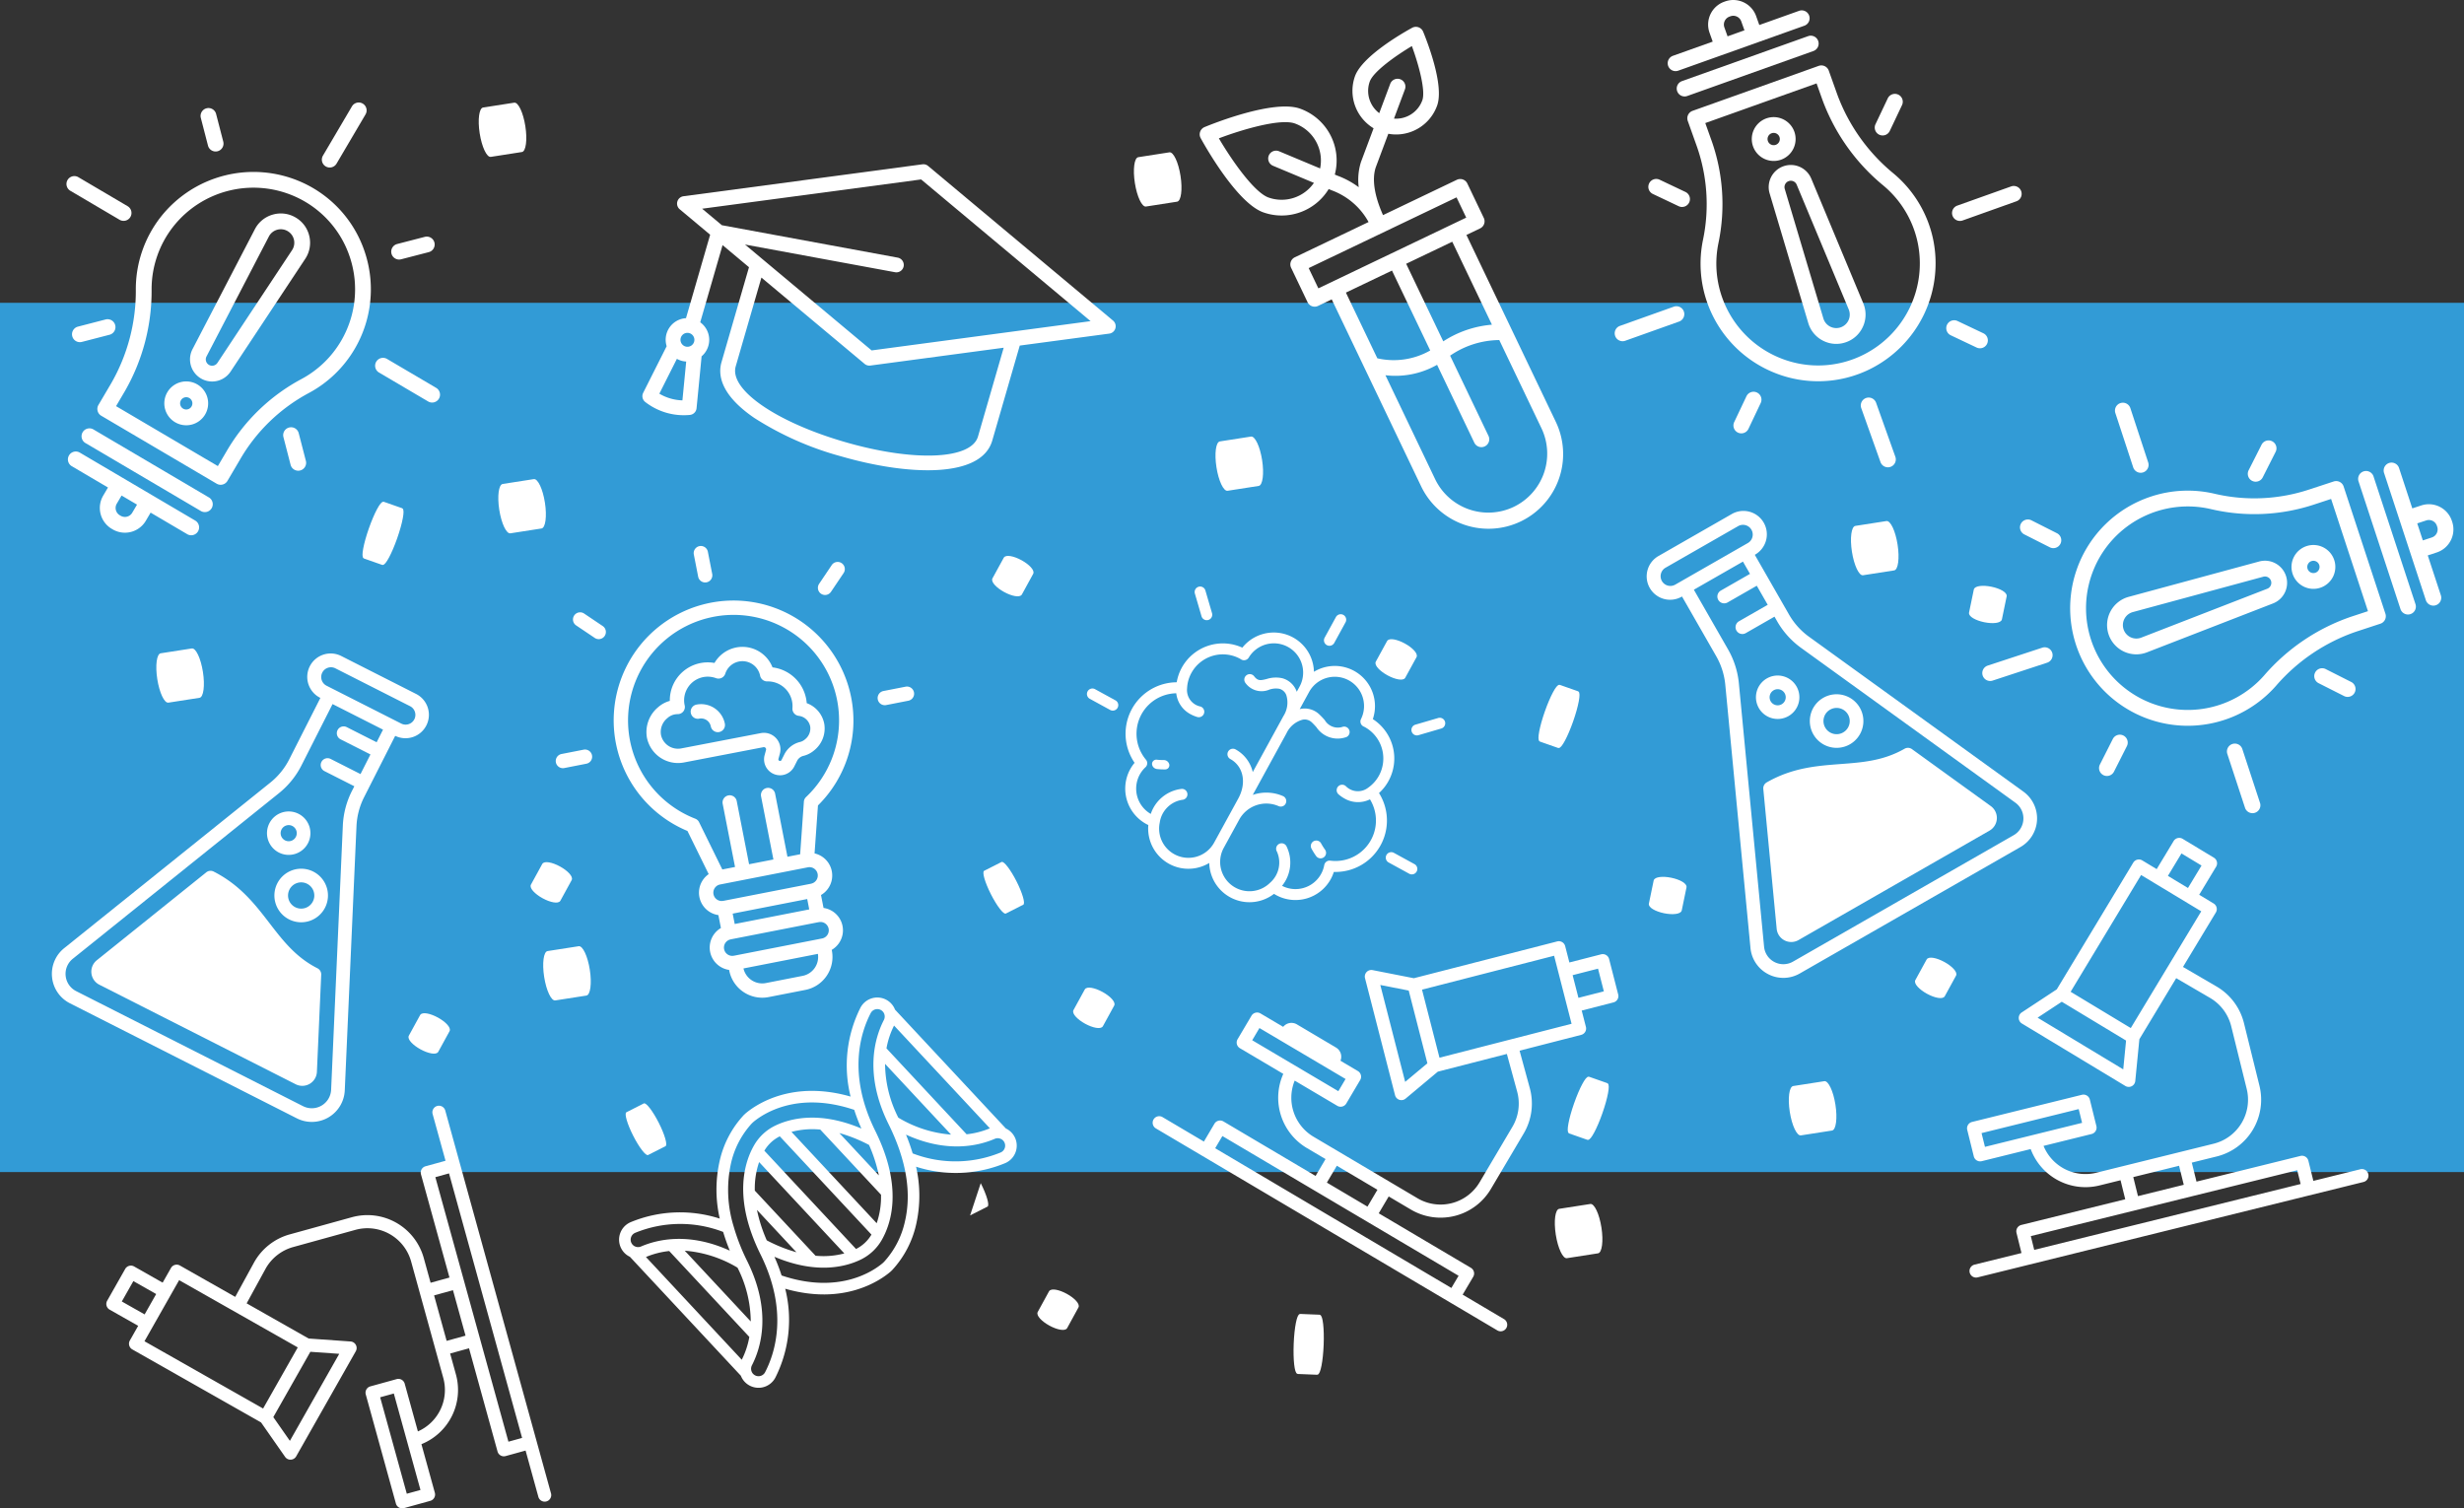 <svg id="Layer_1" data-name="Layer 1" xmlns="http://www.w3.org/2000/svg" viewBox="0 0 343 209.966">
  <rect x="0" y="0" width="343" height="209.966" fill="#333333" stroke="none"/>
  <rect y="42.152" width="343" height="121" fill="#329bd6"/>
  <path d="M185.983,103.672l-5.451-3.229a1.479,1.479,0,1,0-1.508,2.545l5.451,3.229a1.479,1.479,0,1,0,1.508-2.545Z" transform="translate(0 42.152)" fill="#fff"/>
  <path d="M7.248,93.887a4.578,4.578,0,0,0,2.493,3.624l31.583,16.012a4.596,4.596,0,0,0,6.67-3.895l1.63-36.76a9.881,9.881,0,0,1,1.066-4.06l4.324-8.529a3.259,3.259,0,0,0,2.947-5.813l-10.416-5.28a3.259,3.259,0,1,0-2.947,5.813l-4.324,8.529a9.894,9.894,0,0,1-2.645,3.26L8.942,89.828A4.577,4.577,0,0,0,7.248,93.887ZM44.861,51.476a1.359,1.359,0,0,1,1.825-.597l10.416,5.28a1.358,1.358,0,0,1-1.228,2.422L45.458,53.301A1.359,1.359,0,0,1,44.861,51.476ZM10.132,91.311,38.82,68.268a11.783,11.783,0,0,0,3.15-3.883l4.324-8.529,7.025,3.561L52.428,61.174l-4.142-2.1a.951.951,0,1,0-.86,1.696l4.142,2.1-1.384,2.731-4.142-2.1a.951.951,0,1,0-.86,1.696l4.142,2.1-.33.65a11.781,11.781,0,0,0-1.27,4.836l-1.63,36.76a2.695,2.695,0,0,1-3.911,2.284L10.601,95.815a2.695,2.695,0,0,1-.469-4.504Z" transform="translate(0 42.152)" fill="#fff"/>
  <path d="M13.828,94.921l27.332,13.857a2.035,2.035,0,0,0,2.954-1.725l.6-13.528a.951.951,0,0,0-.52-.89c-3.013-1.527-4.795-3.84-6.681-6.288-2.013-2.612-4.094-5.313-7.772-7.177a.95.95,0,0,0-1.025.107L13.474,91.518a2.036,2.036,0,0,0,.354,3.403Z" transform="translate(0 42.152)" fill="#fff"/>
  <path d="M38.6,80.816a3.729,3.729,0,1,0,5.013-1.64A3.734,3.734,0,0,0,38.6,80.816Zm4.153.056a1.828,1.828,0,1,1-2.458.804A1.83,1.83,0,0,1,42.753,80.872Z" transform="translate(0 42.152)" fill="#fff"/>
  <path d="M38.822,76.523a3.023,3.023,0,1,0-1.329-4.063A3.026,3.026,0,0,0,38.822,76.523Zm1.874-3.696a1.122,1.122,0,1,1-1.508.493A1.123,1.123,0,0,1,40.696,72.826Z" transform="translate(0 42.152)" fill="#fff"/>
  <path d="M118.486,54.926A16.744,16.744,0,0,0,110.99,44.007,16.678,16.678,0,1,0,95.698,73.52l2.954,6.008a3.149,3.149,0,0,0,1.352,5.702l.352,1.798a3.148,3.148,0,0,0,1.142,5.835l.018.094a4.676,4.676,0,0,0,5.48,3.687L112.113,95.644a4.676,4.676,0,0,0,3.687-5.481l-.018-.094a3.148,3.148,0,0,0-1.142-5.835l-.352-1.798a3.149,3.149,0,0,0-.897-5.791l.472-6.678A16.606,16.606,0,0,0,118.486,54.926Zm-6.118,28.069.283,1.444-10.375,2.03-.283-1.444ZM111.731,93.689l-5.117,1.001a2.678,2.678,0,0,1-3.119-2.034l10.358-2.027A2.678,2.678,0,0,1,111.731,93.689Zm2.707-5.206-.018.002-.048.013-12.163,2.38c-.016.002-.034.003-.047.005l-.017.005a1.158,1.158,0,0,1-.462-2.269l.034-.007.048-.013,12.163-2.38c.016-.002.034-.003.047-.005l.035-.006a1.158,1.158,0,0,1,.428,2.276Zm-1.478-7.637c-.02.004-.044.011-.068.018L100.705,83.247c-.025.003-.05.005-.071.009a1.16,1.16,0,0,1-.403-2.284l12.242-2.395a1.16,1.16,0,0,1,.487,2.267ZM111.903,69.447l-.517,7.315-1.769.346-1.719-8.788a.996.996,0,0,0-1.955.382l1.719,8.788-3.386.662-1.719-8.788a.996.996,0,1,0-1.955.382l1.719,8.788-1.769.346-3.236-6.58a.996.996,0,0,0-.531-.488,14.685,14.685,0,0,1,1.594-27.887A14.686,14.686,0,0,1,112.211,68.794.996.996,0,0,0,111.903,69.447Z" transform="translate(0 42.152)" fill="#fff"/>
  <path d="M99.141,37.735,98.538,34.649a.996.996,0,0,0-1.955.382l.604,3.086a.996.996,0,1,0,1.955-.382Z" transform="translate(0 42.152)" fill="#fff"/>
  <path d="M84.172,46.377a.996.996,0,0,0-.27-1.382l-2.609-1.755a.996.996,0,0,0-1.112,1.652L82.79,46.647a.996.996,0,0,0,1.382-.27Z" transform="translate(0 42.152)" fill="#fff"/>
  <path d="M78.163,62.807a.996.996,0,0,0,.382,1.955l3.085-.604a.996.996,0,0,0-.382-1.955Z" transform="translate(0 42.152)" fill="#fff"/>
  <path d="M117.446,37.601a.996.996,0,0,0-1.652-1.112l-1.755,2.609a.996.996,0,1,0,1.652,1.112Z" transform="translate(0 42.152)" fill="#fff"/>
  <path d="M122.982,54.038a.996.996,0,1,0,.382,1.955l3.085-.604a.996.996,0,0,0-.382-1.955Z" transform="translate(0 42.152)" fill="#fff"/>
  <path d="M114.748,58.644a3.813,3.813,0,0,0-2.449-2.917,5.256,5.256,0,0,0-.083-.621,5.434,5.434,0,0,0-4.678-4.358,4.499,4.499,0,0,0-8.079-.614,5.281,5.281,0,0,0-6.217,5.278,4.14,4.14,0,0,0-1.645.895,4.494,4.494,0,0,0-1.538,4.244,4.415,4.415,0,0,0,5.155,3.432c.124-.024,11.058-2.126,11.061-2.127a.312.312,0,0,1,.36.389l-.195.715a2.22,2.22,0,0,0,4.125,1.583l.421-.837a1.341,1.341,0,0,1,.89-.648,3.659,3.659,0,0,0,1.443-.746A3.912,3.912,0,0,0,114.748,58.644Zm-2.697,2.134a1.659,1.659,0,0,1-.658.348,3.315,3.315,0,0,0-2.184,1.685l-.421.837a.228.228,0,0,1-.424-.163l.195-.715a2.303,2.303,0,0,0-2.661-2.869s-10.982,2.111-11.064,2.127a2.417,2.417,0,0,1-2.822-1.878,2.473,2.473,0,0,1,.897-2.343,2.091,2.091,0,0,1,.998-.508,2.414,2.414,0,0,1,.445-.043.996.996,0,0,0,.963-1.211c-.003-.015-.016-.06-.02-.075a3.29,3.29,0,0,1,4.375-3.721.996.996,0,0,0,1.293-.626,2.508,2.508,0,0,1,4.846.278.996.996,0,0,0,.996.8,3.44,3.44,0,0,1,3.506,3.727.996.996,0,0,0,.872,1.067,1.841,1.841,0,0,1,1.604,1.502A1.923,1.923,0,0,1,112.05,60.777Z" transform="translate(0 42.152)" fill="#fff"/>
  <path d="M96.956,55.929a.996.996,0,1,0,.382,1.955,1.374,1.374,0,0,1,1.61,1.083.996.996,0,0,0,1.955-.382A3.367,3.367,0,0,0,96.956,55.929Z" transform="translate(0 42.152)" fill="#fff"/>
  <path d="M246.136,93.453a4.578,4.578,0,0,0,4.398-.094l30.724-17.604a4.596,4.596,0,0,0,.407-7.713L251.838,46.495a9.881,9.881,0,0,1-2.808-3.12l-4.754-8.297a3.259,3.259,0,1,0-3.24-5.655L230.903,35.227a3.259,3.259,0,1,0,3.24,5.655l4.754,8.297a9.894,9.894,0,0,1,1.272,4.001l3.505,36.629A4.577,4.577,0,0,0,246.136,93.453ZM231.345,38.73a1.359,1.359,0,0,1,.503-1.853L241.981,31.071a1.358,1.358,0,0,1,1.35,2.356l-10.132,5.805A1.359,1.359,0,0,1,231.345,38.73Zm14.222,50.898-3.505-36.629a11.783,11.783,0,0,0-1.515-4.764l-4.754-8.297,6.834-3.915.979,1.709-4.03,2.309a.951.951,0,1,0,.945,1.649l4.03-2.309,1.522,2.657-4.03,2.309a.951.951,0,0,0,.945,1.649l4.03-2.309.362.633a11.781,11.781,0,0,0,3.344,3.717l29.827,21.548a2.695,2.695,0,0,1-.238,4.523L249.589,91.71a2.695,2.695,0,0,1-4.022-2.082Z" transform="translate(0 42.152)" fill="#fff"/>
  <path d="M250.36,88.708l26.589-15.234a2.035,2.035,0,0,0,.18-3.416L266.153,62.128a.951.951,0,0,0-1.029-.054c-2.931,1.679-5.842,1.899-8.924,2.131-3.289.248-6.689.504-10.266,2.554a.95.95,0,0,0-.474.915l1.862,19.461a2.036,2.036,0,0,0,3.038,1.573Z" transform="translate(0 42.152)" fill="#fff"/>
  <path d="M252.428,60.074a3.729,3.729,0,1,0,1.382-5.09A3.734,3.734,0,0,0,252.428,60.074Zm2.327-3.44a1.828,1.828,0,1,1-.677,2.495A1.83,1.83,0,0,1,254.755,56.633Z" transform="translate(0 42.152)" fill="#fff"/>
  <path d="M248.962,57.53a3.023,3.023,0,1,0-4.125-1.12A3.026,3.026,0,0,0,248.962,57.53Zm-2.06-3.596a1.122,1.122,0,1,1-.416,1.531A1.123,1.123,0,0,1,246.901,53.935Z" transform="translate(0 42.152)" fill="#fff"/>
  <path d="M94.62-13.02l4.236,3.542L95.493,2.138A3.011,3.011,0,0,0,92.802,6.041l-.823,1.633q-1.24,2.459-2.445,4.856a1.032,1.032,0,0,0,.291,1.279,8.747,8.747,0,0,0,6.209,1.797,1.032,1.032,0,0,0,.929-.926q.262-2.67.527-5.411L97.665,7.449a3.011,3.011,0,0,0-.19-4.737l3.11-10.744,3.677,3.075L100.435,8.266c-.509,1.76-.135,4.532,4.542,7.743a43.422,43.422,0,0,0,12.091,5.357c9.381,2.715,19.53,3.092,21.059-2.189l3.828-13.224,12.459-1.665a1.032,1.032,0,0,0,.525-1.814l-25.739-21.522a1.03,1.03,0,0,0-.799-.231L95.145-14.834a1.032,1.032,0,0,0-.854.736A1.032,1.032,0,0,0,94.62-13.02ZM96.624,5.42a.968.968,0,1,1-.66-1.199A.969.969,0,0,1,96.624,5.42Zm-4.841,7.23q1.007-2.002,2.038-4.047l.406-.806a2.825,2.825,0,0,0,1.294.375l-.087.898q-.221,2.28-.439,4.51A6.689,6.689,0,0,1,91.783,12.65Zm47.936-6.398-3.575,12.351c-.934,3.228-8.889,3.564-18.503.781S101.483,12.068,102.417,8.84l3.575-12.351L120.359,8.502a1.03,1.03,0,0,0,.799.231ZM128.224-17.174l23.592,19.727L121.334,6.627,103.708-8.111l20.884,3.852a1.031,1.031,0,0,0,1.202-.827,1.036,1.036,0,0,0-.827-1.202L100.488-10.803l-2.746-2.296Z" transform="translate(0 42.152)" fill="#fff"/>
  <path d="M209.387,141.484l-5.779-3.419,1.469-2.484a.913.913,0,0,0-.321-1.25l-12.829-7.589,1.388-2.347,3.085,1.825a8.136,8.136,0,0,0,11.133-2.857l4.582-7.746a8.174,8.174,0,0,0,.846-6.278l-1.429-5.235,8.576-2.201a.912.912,0,0,0,.657-1.111l-.583-2.273,4.42-1.134a.912.912,0,0,0,.657-1.111l-1.264-4.925a.912.912,0,0,0-1.111-.657l-4.42,1.134-.583-2.273A.912.912,0,0,0,216.769,88.896l-19.955,5.121-5.738-1.128a.913.913,0,0,0-1.06,1.123l4.181,16.291a.913.913,0,0,0,1.469.473l4.485-3.751,9.611-2.467,1.437,5.262a6.337,6.337,0,0,1-.656,4.868l-4.582,7.746a6.309,6.309,0,0,1-8.632,2.216l-14.485-8.569a6.306,6.306,0,0,1-2.616-7.809l5.931,3.508a.913.913,0,0,0,1.25-.321l1.934-3.269a.913.913,0,0,0-.321-1.25l-13.56-8.021a.913.913,0,0,0-1.25.321l-1.934,3.269a.913.913,0,0,0,.321,1.25l6.042,3.574a8.136,8.136,0,0,0,3.274,10.319l2.607,1.542-1.388,2.347-12.828-7.589a.913.913,0,0,0-1.25.321l-1.469,2.484-5.779-3.419a.913.913,0,0,0-.929,1.571l47.58,28.146a.913.913,0,0,0,.929-1.571Zm13.066-48.798.81,3.157-3.536.907-.81-3.157Zm-6.114-1.796,2.431,9.471L200.382,105.081l-2.431-9.472Zm-20.733,17.557-3.462-13.488,3.956.778,2.598,10.125Zm-20.287-7.494,11.989,7.092-1.005,1.698L174.314,102.652Zm10.775,19.169,5.651,3.343-1.388,2.347-5.651-3.343Zm-15.932-4.135,32.88,19.45-1.005,1.698-32.88-19.45Z" transform="translate(0 42.152)" fill="#fff"/>
  <path d="M193.259-23.532a6.057,6.057,0,0,0,3.696-.493,6.052,6.052,0,0,0,3.107-3.454c1.003-2.843-1.451-9.047-1.953-10.261a1.092,1.092,0,0,0-.647-.614,1.095,1.095,0,0,0-.889.072c-1.153.63-6.958,3.919-7.961,6.762a6.081,6.081,0,0,0,2.597,7.224L189.454-19.605a8.251,8.251,0,0,0-.315,3.513,11.724,11.724,0,0,0-2.953-1.602l-.376-.157a7.664,7.664,0,0,0-4.847-9.181c-3.707-1.308-12.314,2.169-13.283,2.57a1.102,1.102,0,0,0-.614.647,1.092,1.092,0,0,0,.072.889c.503.921,5.021,9.029,8.728,10.337a7.634,7.634,0,0,0,5.851-.316,7.652,7.652,0,0,0,3.242-2.931l.426.178a9.638,9.638,0,0,1,5.125,4.413L180.243-6.335a1.094,1.094,0,0,0-.515,1.459l2.292,4.793a1.094,1.094,0,0,0,1.459.515l1.903-.91,12.419,25.965a10.393,10.393,0,1,0,18.751-8.969L204.133-9.447l1.903-.91a1.094,1.094,0,0,0,.515-1.459L204.259-16.609a1.094,1.094,0,0,0-1.459-.515L192.523-12.208c-1.209-2.709-1.562-5.018-1.007-6.664Zm-2.425-4.292a3.859,3.859,0,0,1-.159-2.968c.485-1.374,3.509-3.539,5.865-4.949.985,2.678,1.922,6.221,1.459,7.534a3.878,3.878,0,0,1-3.95,2.564l1.522-4.066a1.094,1.094,0,0,0-.641-1.408,1.095,1.095,0,0,0-1.408.641l-1.525,4.075A3.864,3.864,0,0,1,190.833-27.824Zm-14.24,13.171c-1.967-.694-5.044-5.047-6.922-8.243,3.468-1.31,8.597-2.767,10.563-2.073a5.476,5.476,0,0,1,3.531,6.263l-5.711-2.389a1.094,1.094,0,0,0-1.431.587,1.094,1.094,0,0,0,.587,1.432l5.693,2.381A5.476,5.476,0,0,1,176.594-14.653ZM193.771-4.49l5.321,11.125a10.258,10.258,0,0,1-7.361,1.089l-4.375-9.146Zm16.946,32.894a8.214,8.214,0,0,1-10.942-3.861l-6.917-14.462A11.745,11.745,0,0,0,200.047,8.631l5.184,10.838a1.094,1.094,0,1,0,1.974-.944L201.863,7.357A12.238,12.238,0,0,1,208.707,5.185l5.872,12.277A8.214,8.214,0,0,1,210.717,28.404ZM207.683,3.046a14.624,14.624,0,0,0-6.774,2.318L195.745-5.434l6.415-3.068Zm-3.578-14.905L183.522-2.014l-1.348-2.819L202.757-14.678Z" transform="translate(0 42.152)" fill="#fff"/>
  <g>
    <path d="M49.366,6.432a16.387,16.387,0,0,0,1.49-13.27,16.226,16.226,0,0,0-8.94-9.984A16.436,16.436,0,0,0,22.366-11.939,16.301,16.301,0,0,0,18.906-1.889a25.741,25.741,0,0,1-3.416,13.074l-1.785,3.031a1.099,1.099,0,0,0,.389,1.504l16.064,9.458a1.098,1.098,0,0,0,1.504-.389l1.786-3.033a24.306,24.306,0,0,1,9.509-9.183A16.319,16.319,0,0,0,49.366,6.432ZM31.555,20.641l-1.229,2.087L16.156,14.384l1.227-2.084A27.934,27.934,0,0,0,21.103-1.889,14.124,14.124,0,0,1,24.105-10.595a14.217,14.217,0,0,1,16.911-4.223A14.05,14.05,0,0,1,48.763-6.171,14.187,14.187,0,0,1,47.473,5.317a14.12,14.12,0,0,1-5.546,5.314A26.503,26.503,0,0,0,31.555,20.641Z" transform="translate(0 42.152)" fill="#fff"/>
    <path d="M45.345-18.985a1.099,1.099,0,0,0,1.504-.389l4.035-6.853a1.099,1.099,0,0,0-.389-1.504,1.098,1.098,0,0,0-1.504.389L44.956-20.489A1.099,1.099,0,0,0,45.345-18.985Z" transform="translate(0 42.152)" fill="#fff"/>
    <path d="M60.74,11.854,53.888,7.819A1.099,1.099,0,1,0,52.773,9.713l6.853,4.035a1.099,1.099,0,0,0,1.115-1.893Z" transform="translate(0 42.152)" fill="#fff"/>
    <path d="M41.583,18.148a1.098,1.098,0,0,0-2.127.55l.996,3.85A1.098,1.098,0,1,0,42.579,21.998Z" transform="translate(0 42.152)" fill="#fff"/>
    <path d="M59.134-9.181l-3.85.997a1.098,1.098,0,0,0-.788,1.339,1.095,1.095,0,0,0,.506.671,1.094,1.094,0,0,0,.833.117l3.85-.997a1.098,1.098,0,0,0,.788-1.339A1.098,1.098,0,0,0,59.134-9.181Z" transform="translate(0 42.152)" fill="#fff"/>
    <path d="M28.952-21.887a1.094,1.094,0,0,0,.506.671,1.095,1.095,0,0,0,.833.117,1.098,1.098,0,0,0,.788-1.339l-.996-3.85a1.098,1.098,0,0,0-1.339-.788,1.098,1.098,0,0,0-.788,1.339Z" transform="translate(0 42.152)" fill="#fff"/>
    <path d="M14.699,2.319l-3.85.997a1.098,1.098,0,1,0,.55,2.127l3.85-.997a1.098,1.098,0,0,0-.55-2.127Z" transform="translate(0 42.152)" fill="#fff"/>
    <path d="M17.762-13.452l-6.853-4.035a1.099,1.099,0,0,0-1.504.389,1.099,1.099,0,0,0,.389,1.504l6.853,4.035a1.098,1.098,0,0,0,1.504-.389A1.098,1.098,0,0,0,17.762-13.452Z" transform="translate(0 42.152)" fill="#fff"/>
    <path d="M29.044,27.07,12.981,17.611a1.099,1.099,0,0,0-1.115,1.893L27.93,28.963a1.099,1.099,0,1,0,1.115-1.893Z" transform="translate(0 42.152)" fill="#fff"/>
    <path d="M27.146,30.294,11.082,20.835a1.099,1.099,0,0,0-1.115,1.893l5.064,2.982L14.363,26.845a3.378,3.378,0,0,0,1.196,4.619l.121.071A3.378,3.378,0,0,0,20.299,30.341l.668-1.135L26.031,32.187A1.099,1.099,0,1,0,27.146,30.294Zm-8.74-1.068a1.178,1.178,0,0,1-1.611.417l-.121-.071a1.178,1.178,0,0,1-.417-1.611l.668-1.135,2.149,1.266Z" transform="translate(0 42.152)" fill="#fff"/>
    <path d="M41.157-11.872a4.033,4.033,0,0,0-3.19-.405,4.035,4.035,0,0,0-2.489,2.035L26.798,6.455A3.079,3.079,0,0,0,32.097,9.575L42.487-6.116a4.035,4.035,0,0,0,.572-3.164A4.033,4.033,0,0,0,41.157-11.872ZM30.265,8.362a.882.882,0,0,1-1.518-.894L37.427-9.228a1.859,1.859,0,0,1,1.147-.938,1.859,1.859,0,0,1,1.468.187A1.859,1.859,0,0,1,40.918-8.786a1.859,1.859,0,0,1-.264,1.458Z" transform="translate(0 42.152)" fill="#fff"/>
    <path d="M27.475,11.365a3.052,3.052,0,1,0,1.081,4.178A3.055,3.055,0,0,0,27.475,11.365Zm-1.982,3.367a.855.855,0,1,1,1.17-.303A.856.856,0,0,1,25.493,14.732Z" transform="translate(0 42.152)" fill="#fff"/>
  </g>
  <path d="M109.307,137.242c8.186,2.347,13.208-1.146,14.633-2.354l.238-.223a13.82,13.82,0,0,0,3.364-6.422,18.134,18.134,0,0,0-.021-7.988,17.99,17.99,0,0,0,12.417-.502,2.647,2.647,0,0,0,1.089-3.989,2.666,2.666,0,0,0-1.006-.831l-15.429-16.541a2.648,2.648,0,0,0-4.82-.257,17.883,17.883,0,0,0-1.366,12.358c-8.187-2.347-13.208,1.146-14.633,2.354l-.238.223a13.82,13.82,0,0,0-3.364,6.422,18.134,18.134,0,0,0,.021,7.988,17.993,17.993,0,0,0-12.417.502,2.647,2.647,0,0,0-1.089,3.989,2.758,2.758,0,0,0,.208.252,2.621,2.621,0,0,0,.793.573l15.444,16.557a2.622,2.622,0,0,0,.517.831,2.751,2.751,0,0,0,.237.225,2.647,2.647,0,0,0,4.056-.809A17.883,17.883,0,0,0,109.307,137.242Zm30.579-19.646a1.032,1.032,0,0,1-.589.678,16.577,16.577,0,0,1-12.251.127q-.383-1.286-.926-2.609c5.733,2.615,10.121,1.546,12.35.584a1.045,1.045,0,0,1,.747-.032c.01.004.02.007.03.011a1.017,1.017,0,0,1,.476.358A1.032,1.032,0,0,1,139.887,117.595Zm-5.331-1.855L123.402,103.784a11.454,11.454,0,0,1,1.054-3.175l13.34,14.301A11.452,11.452,0,0,1,134.555,115.741Zm-2.163.046a16.792,16.792,0,0,1-7.342-2.361,16.791,16.791,0,0,1-1.845-7.488Zm-11.187-16.91a1.034,1.034,0,0,1,1.586-.316,1.016,1.016,0,0,1,.308.447.795.795,0,0,0,.024.086,1.046,1.046,0,0,1-.083.74c-1.246,2.411-2.815,7.502.657,14.509,2.455,4.952,3.22,9.505,2.274,13.531a12.165,12.165,0,0,1-2.921,5.638l-.182.171c-1.29,1.093-6.077,4.398-14.068,1.712a25.359,25.359,0,0,0-.997-2.603c5.914,2.506,10.011,1.373,12.03.387a6.776,6.776,0,0,0,2.899-2.704c1.276-2.207,2.844-6.911-.397-14.157-.009-.02-.016-.041-.027-.06-.147-.327-.3-.657-.468-.995C117.959,107.429,119.776,101.634,121.205,98.877Zm-.229,18.352a20.99,20.99,0,0,1,1.363,4.235l-5.495-5.891A20.967,20.967,0,0,1,120.976,117.228Zm-6.791-2.142,8.455,9.064a11.303,11.303,0,0,1-.601,3.972l-11.859-12.714A11.338,11.338,0,0,1,114.186,115.087Zm-7.783,2.941a5.171,5.171,0,0,1,2.147-2.003l12.762,13.681a5.171,5.171,0,0,1-2.147,2.003Zm11.131,14.298a11.339,11.339,0,0,1-4.005.322l-8.455-9.064a11.303,11.303,0,0,1,.601-3.972Zm-6.664-.164a20.963,20.963,0,0,1-4.132-1.656,20.989,20.989,0,0,1-1.363-4.235Zm-23.042-2.023a1.032,1.032,0,0,1,.589-.678,16.581,16.581,0,0,1,12.251-.127q.383,1.286.926,2.609c-5.733-2.615-10.121-1.546-12.35-.584a1.047,1.047,0,0,1-.737.036.793.793,0,0,0-.119-.044,1.017,1.017,0,0,1-.398-.33A1.031,1.031,0,0,1,87.828,130.139Zm5.331,1.855,11.153,11.957a11.453,11.453,0,0,1-1.054,3.175L89.919,132.824A11.452,11.452,0,0,1,93.16,131.993Zm2.163-.046a16.792,16.792,0,0,1,7.342,2.361,16.791,16.791,0,0,1,1.845,7.488Zm10.47,17.45a1.032,1.032,0,0,1-.869-.224,1.006,1.006,0,0,1-.326-.505l-.007-.025a1.048,1.048,0,0,1,.083-.743c1.246-2.411,2.815-7.502-.657-14.509a28.146,28.146,0,0,1-1.899-4.859l-.006-.022a17.21,17.21,0,0,1-.369-8.65,12.165,12.165,0,0,1,2.921-5.638l.182-.171c1.29-1.093,6.077-4.397,14.068-1.712a25.366,25.366,0,0,0,.998,2.603c-5.915-2.506-10.011-1.374-12.03-.387a6.776,6.776,0,0,0-2.899,2.704c-1.337,2.313-2.999,7.364.891,15.212,3.882,7.833,2.064,13.629.635,16.386A1.032,1.032,0,0,1,105.792,149.398Z" transform="translate(0 42.152)" fill="#fff"/>
  <path d="M161.964,63.649a8.685,8.685,0,0,1-.893-.045.599.599,0,0,0-.703.573.735.735,0,0,0,.398.628.802.802,0,0,0,.3.095,9.792,9.792,0,0,0,1.131.052.582.582,0,0,0,.574-.687A.789.789,0,0,0,161.964,63.649Z" transform="translate(0 42.152)" fill="#fff"/>
  <path d="M191.961,68.243a6.41,6.41,0,0,0,1.332-1.687,6.522,6.522,0,0,0-2.188-8.607,5.595,5.595,0,0,0-8.199-6.588,5.595,5.595,0,0,0-9.967-3.36,6.522,6.522,0,0,0-8.43,2.791,6.41,6.41,0,0,0-.704,2.03,7.16,7.16,0,0,0-5.865,11.211,5.528,5.528,0,0,0-.615.9,5.61,5.61,0,0,0,2.223,7.607q.148.081.304.153a5.599,5.599,0,0,0,8.481,5.278,5.599,5.599,0,0,0,9.014,4.303q.145.093.293.173a5.61,5.61,0,0,0,7.607-2.223,5.53,5.53,0,0,0,.427-1.003,7.16,7.16,0,0,0,6.288-10.979Zm-28.484,8.516a4.057,4.057,0,0,1-2.036-4.397l0-.009.004-.015a3.735,3.735,0,0,1,3.142-3.155.763.763,0,0,0-.066-1.524,5.136,5.136,0,0,0-4.329,3.489,4.069,4.069,0,0,1-.734-6.502.763.763,0,0,0,.065-1.047,5.631,5.631,0,0,1,4.218-9.246,3.759,3.759,0,0,0,1.994,2.917,4.798,4.798,0,0,0,.947.391.763.763,0,0,0,.432-1.463,2.34,2.34,0,0,1-1.87-2.512c.001-.005-0-.01-0-.015l.002-.013a4.937,4.937,0,0,1,.601-2.132,4.994,4.994,0,0,1,6.771-1.979c.026.014.05.03.074.045l.091.057a.772.772,0,0,0,1.045-.259,4.075,4.075,0,0,1,7.06,4.07l-.376.686c-.017-.047-.029-.096-.049-.142a2.94,2.94,0,0,0-1.946-1.741,4.165,4.165,0,0,0-2.191.103c-.84.207-1.224.302-1.75-.386a.763.763,0,0,0-1.212.927,2.766,2.766,0,0,0,3.326.94,2.79,2.79,0,0,1,1.42-.114,1.443,1.443,0,0,1,.947.865,3.48,3.48,0,0,1-.387,2.909L174.391,65.322a4.849,4.849,0,0,0-2.41-3.164.763.763,0,0,0-.733,1.338c1.847,1.011,2.318,3.332,1.121,5.517l-3.356,6.128A4.083,4.083,0,0,1,163.477,76.76Zm21.711.895a.762.762,0,0,0-.847.618,4.07,4.07,0,0,1-5.874,2.884,5.136,5.136,0,0,0,.608-5.527.763.763,0,1,0-1.32.765,3.735,3.735,0,0,1-.966,4.346l-.008.009-.01.008a4.079,4.079,0,0,1-6.42-4.884l2.139-3.905a4.294,4.294,0,0,1,5.466-1.919.763.763,0,1,0,.628-1.39,5.802,5.802,0,0,0-4.194-.161l4.695-8.574a3.479,3.479,0,0,1,2.243-1.893,1.438,1.438,0,0,1,1.239.332,8.626,8.626,0,0,1,.701.735,3.544,3.544,0,0,0,3.97,1.408.763.763,0,1,0-.289-1.498,2.115,2.115,0,0,1-2.536-.918,9.816,9.816,0,0,0-.827-.861,2.938,2.938,0,0,0-2.515-.702c-.049.008-.097.025-.146.035l1.299-2.372a4.075,4.075,0,0,1,7.231,3.757.764.764,0,0,0,.345,1.02l.097.046c.026.012.052.024.078.038a4.994,4.994,0,0,1,1.979,6.771,4.937,4.937,0,0,1-1.473,1.654l-.01.009-.013.008a2.34,2.34,0,0,1-3.124-.223.763.763,0,1,0-1.001,1.152,4.796,4.796,0,0,0,.839.587,3.76,3.76,0,0,0,3.532.11,5.631,5.631,0,0,1-5.518,8.534Z" transform="translate(0 42.152)" fill="#fff"/>
  <path d="M184.449,76.12a8.739,8.739,0,0,1-.521-.823.763.763,0,1,0-1.37.671,9.816,9.816,0,0,0,.656,1.047.763.763,0,1,0,1.236-.895Z" transform="translate(0 42.152)" fill="#fff"/>
  <path d="M185.973,43.731l-1.569,2.866a.763.763,0,1,0,1.338.733l1.569-2.866a.763.763,0,0,0-1.338-.733Z" transform="translate(0 42.152)" fill="#fff"/>
  <path d="M167.621,44.085a.763.763,0,0,0,1.099-.883l-.917-3.136a.763.763,0,1,0-1.464.428l.917,3.136A.76.76,0,0,0,167.621,44.085Z" transform="translate(0 42.152)" fill="#fff"/>
  <path d="M155.288,55.344l-2.866-1.569a.763.763,0,0,0-.733,1.338l2.866,1.569a.763.763,0,0,0,.733-1.338Z" transform="translate(0 42.152)" fill="#fff"/>
  <path d="M200.184,57.8l-3.136.917a.763.763,0,1,0,.428,1.464l3.136-.917a.763.763,0,1,0-.428-1.464Z" transform="translate(0 42.152)" fill="#fff"/>
  <path d="M196.916,78.142l-2.866-1.569a.763.763,0,1,0-.733,1.338l2.866,1.569a.763.763,0,0,0,.733-1.338Z" transform="translate(0 42.152)" fill="#fff"/>
  <path d="M139.835,35.548l-1.569,2.866c-.202.37.501,1.144,1.572,1.731s2.103.762,2.305.393l1.569-2.866c.202-.37-.501-1.144-1.572-1.731S140.037,35.179,139.835,35.548Z" transform="translate(0 42.152)" fill="#fff" stroke="#fff" stroke-miterlimit="10" stroke-width="0.25"/>
  <path d="M174.145,18.619l-4.333.675c-.559.087-.772,1.695-.476,3.593.296,1.898.988,3.365,1.547,3.277l4.333-.675c.559-.087.772-1.695.476-3.593C175.396,19.998,174.704,18.532,174.145,18.619Z" transform="translate(0 42.152)" fill="#fff"/>
  <path d="M139.423,77.836,136.997,79.066c-.313.159.109,1.619.943,3.262s1.763,2.847,2.076,2.688l2.426-1.231c.313-.159-.109-1.619-.943-3.262S139.736,77.677,139.423,77.836Z" transform="translate(0 42.152)" fill="#fff"/>
  <path d="M219.625,54.191l-2.524-.886c-.326-.114-1.191,1.506-1.934,3.621-.743,2.115-1.081,3.921-.755,4.035l2.524.886c.326.114,1.191-1.506,1.934-3.621C219.612,56.112,219.95,54.306,219.625,54.191Z" transform="translate(0 42.152)" fill="#fff" stroke="#fff" stroke-miterlimit="10" stroke-width="0.25"/>
  <g>
    <path d="M237.677.038a16.387,16.387,0,0,0,9.227,9.653,16.226,16.226,0,0,0,13.394-.457,16.436,16.436,0,0,0,8.79-18.132,16.301,16.301,0,0,0-5.492-9.1A25.741,25.741,0,0,1,255.756-29.003l-1.181-3.313a1.098,1.098,0,0,0-1.404-.666l-17.559,6.26a1.098,1.098,0,0,0-.666,1.404l1.182,3.316a24.306,24.306,0,0,1,.948,13.185A16.319,16.319,0,0,0,237.677.038Zm.52-22.779-.813-2.281L252.874-30.544l.812,2.279a27.933,27.933,0,0,0,8.501,11.953,14.124,14.124,0,0,1,4.755,7.887,14.217,14.217,0,0,1-7.605,15.684,14.05,14.05,0,0,1-11.603.399A14.187,14.187,0,0,1,239.747-.7a14.12,14.12,0,0,1-.521-7.663A26.502,26.502,0,0,0,238.198-22.741Z" transform="translate(0 42.152)" fill="#fff"/>
    <path d="M259.759,13.253a1.099,1.099,0,0,0-.666,1.404l2.671,7.491a1.099,1.099,0,1,0,2.07-.738l-2.671-7.491A1.099,1.099,0,0,0,259.759,13.253Z" transform="translate(0 42.152)" fill="#fff"/>
    <path d="M226.223,5.288l7.491-2.67a1.099,1.099,0,1,0-.738-2.07L225.485,3.218a1.099,1.099,0,0,0,.738,2.07Z" transform="translate(0 42.152)" fill="#fff"/>
    <path d="M233.679-13.448a1.098,1.098,0,0,0,1.463-.522,1.098,1.098,0,0,0-.522-1.463l-3.593-1.704a1.094,1.094,0,0,0-.84-.042,1.095,1.095,0,0,0-.624.564,1.098,1.098,0,0,0,.522,1.463Z" transform="translate(0 42.152)" fill="#fff"/>
    <path d="M243.393,17.545l1.704-3.593a1.098,1.098,0,1,0-1.985-.942L241.408,16.604a1.098,1.098,0,0,0,1.985.942Z" transform="translate(0 42.152)" fill="#fff"/>
    <path d="M272.498,2.535a1.098,1.098,0,0,0-.942,1.985l3.593,1.704a1.098,1.098,0,0,0,.942-1.985Z" transform="translate(0 42.152)" fill="#fff"/>
    <path d="M263.065-23.924l1.704-3.593a1.098,1.098,0,0,0-.522-1.463,1.095,1.095,0,0,0-.84-.042,1.095,1.095,0,0,0-.624.564l-1.704,3.593a1.098,1.098,0,0,0,.522,1.463A1.098,1.098,0,0,0,263.065-23.924Z" transform="translate(0 42.152)" fill="#fff"/>
    <path d="M273.202-11.461l7.491-2.67a1.098,1.098,0,0,0,.666-1.404,1.099,1.099,0,0,0-1.404-.666l-7.491,2.67a1.099,1.099,0,0,0-.666,1.404A1.098,1.098,0,0,0,273.202-11.461Z" transform="translate(0 42.152)" fill="#fff"/>
    <path d="M234.875-28.79l17.559-6.26a1.098,1.098,0,0,0,.666-1.404,1.098,1.098,0,0,0-1.404-.666l-17.559,6.26a1.099,1.099,0,0,0-.666,1.404A1.098,1.098,0,0,0,234.875-28.79Z" transform="translate(0 42.152)" fill="#fff"/>
    <path d="M233.618-32.314l17.559-6.26a1.098,1.098,0,0,0,.666-1.404,1.099,1.099,0,0,0-1.404-.666l-5.535,1.973-.442-1.241a3.378,3.378,0,0,0-4.311-2.045l-.132.047a3.378,3.378,0,0,0-2.045,4.311l.442,1.241-5.535,1.973a1.099,1.099,0,0,0-.666,1.404A1.098,1.098,0,0,0,233.618-32.314Zm6.425-6.022a1.178,1.178,0,0,1,.713-1.504l.132-.047a1.178,1.178,0,0,1,1.504.713l.442,1.241-2.35.838Z" transform="translate(0 42.152)" fill="#fff"/>
    <path d="M256.987,5.478a4.033,4.033,0,0,0,2.356-2.188,4.035,4.035,0,0,0,.035-3.215l-7.245-17.368a3.079,3.079,0,0,0-3.876-1.715,3.079,3.079,0,0,0-1.917,3.781l5.377,18.034a4.035,4.035,0,0,0,2.061,2.468A4.033,4.033,0,0,0,256.987,5.478Zm-8.541-21.334a.882.882,0,0,1,.549-1.083.882.882,0,0,1,1.11.491L257.35.92A1.875,1.875,0,0,1,256.249,3.408a1.875,1.875,0,0,1-2.427-1.231Z" transform="translate(0 42.152)" fill="#fff"/>
    <path d="M247.931-19.923a3.055,3.055,0,0,0,1.85-3.899,3.056,3.056,0,0,0-3.899-1.85,3.056,3.056,0,0,0-1.849,3.9A3.055,3.055,0,0,0,247.931-19.923Zm-1.312-3.68a.856.856,0,0,1,1.092.519.855.855,0,0,1-.518,1.092.855.855,0,0,1-1.092-.518A.856.856,0,0,1,246.619-23.603Z" transform="translate(0 42.152)" fill="#fff"/>
  </g>
  <path d="M60.232,112.954l1.788,6.472-2.782.768a.913.913,0,0,0-.637,1.123L62.57,135.685l-2.629.726-.954-3.455a8.136,8.136,0,0,0-9.998-5.67l-8.674,2.396a8.174,8.174,0,0,0-4.966,3.933l-2.604,4.761-7.701-4.367a.912.912,0,0,0-1.244.344l-1.158,2.041-3.97-2.251a.912.912,0,0,0-1.244.344l-2.508,4.423a.912.912,0,0,0,.344,1.244l3.97,2.251-1.158,2.041a.912.912,0,0,0,.344,1.244l17.92,10.163,3.348,4.795a.913.913,0,0,0,1.542-.073l8.297-14.63a.913.913,0,0,0-.729-1.361l-5.833-.412-8.631-4.895,2.617-4.785a6.337,6.337,0,0,1,3.851-3.05l8.674-2.396a6.309,6.309,0,0,1,7.752,4.396l4.481,16.223a6.306,6.306,0,0,1-3.536,7.438L56.338,150.461a.913.913,0,0,0-1.123-.637l-3.661,1.011a.913.913,0,0,0-.637,1.123L55.112,167.144a.913.913,0,0,0,1.123.637L59.896,166.769a.913.913,0,0,0,.637-1.123l-1.869-6.766a8.136,8.136,0,0,0,4.805-9.702l-.807-2.92,2.629-.726L69.259,159.899a.913.913,0,0,0,1.123.637l2.782-.768L74.951,166.24a.913.913,0,0,0,1.759-.486L61.991,112.468a.913.913,0,1,0-1.759.486ZM16.957,139.016l1.608-2.836,3.176,1.801-1.608,2.835Zm3.155,5.537,4.824-8.506,16.513,9.364-4.824,8.506ZM47.224,146.303l-6.87,12.113L38.047,155.111l5.156-9.092Zm9.404,19.475L52.92,152.352l1.902-.525,3.709,13.426Zm5.547-21.279-1.748-6.329L63.056,137.444l1.748,6.329Zm8.6,14.034L60.604,121.711l1.902-.525,10.172,36.823Z" transform="translate(0 42.152)" fill="#fff"/>
  <path d="M193.198,47.144l-1.569,2.866c-.202.37.501,1.144,1.572,1.731s2.103.762,2.305.393l1.569-2.866c.202-.37-.501-1.144-1.572-1.731S193.4,46.775,193.198,47.144Z" transform="translate(0 42.152)" fill="#fff" stroke="#fff" stroke-miterlimit="10" stroke-width="0.25"/>
  <path d="M74.309,24.542l-4.333.675c-.559.087-.772,1.695-.476,3.593s.988,3.365,1.547,3.277l4.333-.675c.559-.087.772-1.695.476-3.593S74.868,24.455,74.309,24.542Z" transform="translate(0 42.152)" fill="#fff"/>
  <path d="M75.59,78.18l-1.569,2.866c-.202.37.501,1.144,1.572,1.731s2.103.762,2.305.393l1.569-2.866c.202-.37-.501-1.144-1.572-1.731S75.792,77.81,75.59,78.18Z" transform="translate(0 42.152)" fill="#fff" stroke="#fff" stroke-miterlimit="10" stroke-width="0.25"/>
  <path d="M89.623,111.446l-2.426,1.231c-.313.159.109,1.619.943,3.262s1.763,2.847,2.076,2.688l2.426-1.231c.313-.159-.109-1.619-.943-3.262S89.936,111.287,89.623,111.446Z" transform="translate(0 42.152)" fill="#fff"/>
  <path d="M151.113,95.646l-1.569,2.866c-.202.37.501,1.144,1.572,1.731s2.103.762,2.305.393l1.569-2.866c.202-.37-.501-1.144-1.572-1.731S151.316,95.276,151.113,95.646Z" transform="translate(0 42.152)" fill="#fff" stroke="#fff" stroke-miterlimit="10" stroke-width="0.25"/>
  <path d="M26.703,48.113l-4.333.675c-.559.087-.772,1.695-.476,3.593s.988,3.365,1.547,3.277l4.333-.675c.559-.087.772-1.695.476-3.593C27.955,49.493,27.262,48.026,26.703,48.113Z" transform="translate(0 42.152)" fill="#fff"/>
  <path d="M58.592,99.209l-1.569,2.866c-.202.37.501,1.144,1.572,1.731s2.103.762,2.305.393l1.569-2.866c.202-.37-.501-1.144-1.572-1.731S58.795,98.839,58.592,99.209Z" transform="translate(0 42.152)" fill="#fff" stroke="#fff" stroke-miterlimit="10" stroke-width="0.25"/>
  <path d="M71.583-27.86l-4.333.675c-.559.087-.772,1.695-.476,3.593.296,1.898.988,3.365,1.547,3.277l4.333-.675c.559-.087.772-1.695.476-3.593C72.835-26.48,72.142-27.947,71.583-27.86Z" transform="translate(0 42.152)" fill="#fff"/>
  <path d="M162.787-20.947l-4.333.675c-.559.087-.772,1.695-.476,3.593s.988,3.365,1.547,3.277l4.333-.675c.559-.087.772-1.695.476-3.593C164.038-19.567,163.346-21.034,162.787-20.947Z" transform="translate(0 42.152)" fill="#fff"/>
  <path d="M55.925,28.706l-2.524-.886c-.326-.114-1.191,1.506-1.934,3.621-.743,2.115-1.081,3.921-.755,4.035l2.524.886c.326.114,1.191-1.506,1.934-3.621C55.913,30.627,56.251,28.821,55.925,28.706Z" transform="translate(0 42.152)" fill="#fff" stroke="#fff" stroke-miterlimit="10" stroke-width="0.25"/>
  <path d="M135.04,127.038l2.426-1.231c.313-.159-.109-1.619-.943-3.262" transform="translate(0 42.152)" fill="#fff"/>
  <path d="M146.137,137.667l-1.569,2.866c-.202.37.501,1.144,1.572,1.731s2.103.762,2.305.393l1.569-2.866c.202-.37-.501-1.144-1.572-1.731S146.34,137.298,146.137,137.667Z" transform="translate(0 42.152)" fill="#fff" stroke="#fff" stroke-miterlimit="10" stroke-width="0.25"/>
  <path d="M180.674,148.983l2.673.108c.345.014.697-1.789.787-4.029.09-2.24-.116-4.066-.461-4.079l-2.673-.108c-.345-.014-.697,1.789-.787,4.029C180.123,147.143,180.329,148.969,180.674,148.983Z" transform="translate(0 42.152)" fill="#fff" stroke="#fff" stroke-miterlimit="10" stroke-width="0.25"/>
  <path d="M233.985,84.55l.661-3.2c.085-.413-.815-.947-2.011-1.194s-2.234-.113-2.319.3l-.661,3.2c-.085.413.815.947,2.011,1.194S233.9,84.962,233.985,84.55Z" transform="translate(0 42.152)" fill="#fff" stroke="#fff" stroke-miterlimit="10" stroke-width="0.25"/>
  <path d="M223.697,108.739l-2.524-.886c-.326-.114-1.191,1.506-1.934,3.621-.743,2.115-1.081,3.921-.755,4.035l2.524.886c.326.114,1.191-1.506,1.934-3.621C223.684,110.659,224.022,108.853,223.697,108.739Z" transform="translate(0 42.152)" fill="#fff" stroke="#fff" stroke-miterlimit="10" stroke-width="0.25"/>
  <path d="M268.303,91.475l-1.569,2.866c-.202.37.501,1.144,1.572,1.731s2.103.762,2.305.393l1.569-2.866c.202-.37-.501-1.144-1.572-1.731S268.506,91.105,268.303,91.475Z" transform="translate(0 42.152)" fill="#fff" stroke="#fff" stroke-miterlimit="10" stroke-width="0.25"/>
  <path d="M221.38,125.444l-4.333.675c-.559.087-.772,1.695-.476,3.593s.988,3.365,1.547,3.277l4.333-.675c.559-.087.772-1.695.476-3.593C222.631,126.823,221.939,125.356,221.38,125.444Z" transform="translate(0 42.152)" fill="#fff"/>
  <path d="M253.954,108.351l-4.333.675c-.559.087-.772,1.695-.476,3.593s.988,3.365,1.547,3.277l4.333-.675c.559-.087.772-1.695.476-3.593S254.513,108.264,253.954,108.351Z" transform="translate(0 42.152)" fill="#fff"/>
  <path d="M80.558,89.563l-4.333.675c-.559.087-.772,1.695-.476,3.593s.988,3.365,1.547,3.277l4.333-.675c.559-.087.772-1.695.476-3.593S81.117,89.476,80.558,89.563Z" transform="translate(0 42.152)" fill="#fff"/>
  <g>
    <path d="M299.441,26.965a16.363,16.363,0,1,0,17.379,26.363,25.741,25.741,0,0,1,11.199-7.562l3.342-1.098a1.099,1.099,0,0,0,.701-1.386l-5.817-17.711a1.098,1.098,0,0,0-1.387-.701l-3.344,1.098a24.306,24.306,0,0,1-13.205.617A16.319,16.319,0,0,0,299.441,26.965Zm22.758,1.092,2.301-.756,5.132,15.623-2.298.755a27.934,27.934,0,0,0-12.162,8.199,14.164,14.164,0,1,1-7.371-23.154A26.502,26.502,0,0,0,322.199,28.057Z" transform="translate(0 42.152)" fill="#fff"/>
    <path d="M285.676,48.708a1.099,1.099,0,0,0-1.387-.701l-7.556,2.482a1.099,1.099,0,1,0,.686,2.087l7.556-2.482A1.099,1.099,0,0,0,285.676,48.708Z" transform="translate(0 42.152)" fill="#fff"/>
    <path d="M294.48,15.382l2.482,7.555a1.099,1.099,0,0,0,2.087-.686l-2.482-7.555a1.099,1.099,0,1,0-2.087.686Z" transform="translate(0 42.152)" fill="#fff"/>
    <path d="M313.022,23.307a1.098,1.098,0,0,0,1.961.991l1.794-3.549a1.098,1.098,0,1,0-1.961-.991Z" transform="translate(0 42.152)" fill="#fff"/>
    <path d="M281.795,32.239l3.549,1.794a1.098,1.098,0,1,0,.991-1.961l-3.549-1.794a1.098,1.098,0,0,0-.991,1.961Z" transform="translate(0 42.152)" fill="#fff"/>
    <path d="M296.071,61.712a1.098,1.098,0,1,0-1.961-.991l-1.794,3.549a1.098,1.098,0,1,0,1.961.991Z" transform="translate(0 42.152)" fill="#fff"/>
    <path d="M322.758,52.946l3.549,1.794a1.098,1.098,0,1,0,.991-1.961l-3.549-1.794a1.098,1.098,0,1,0-.991,1.961Z" transform="translate(0 42.152)" fill="#fff"/>
    <path d="M310.044,62.767l2.482,7.555a1.099,1.099,0,0,0,2.087-.686l-2.482-7.555a1.099,1.099,0,0,0-2.087.686Z" transform="translate(0 42.152)" fill="#fff"/>
    <path d="M328.33,24.887l5.817,17.711a1.099,1.099,0,1,0,2.087-.686l-5.817-17.711a1.099,1.099,0,1,0-2.087.686Z" transform="translate(0 42.152)" fill="#fff"/>
    <path d="M331.884,23.719l5.817,17.711a1.099,1.099,0,0,0,2.087-.686l-1.834-5.583,1.252-.411a3.378,3.378,0,0,0,2.153-4.259l-.044-.133a3.378,3.378,0,0,0-4.259-2.153l-1.252.411-1.834-5.583a1.099,1.099,0,1,0-2.087.686Zm5.858,6.574a1.178,1.178,0,0,1,1.486.751l.044.133a1.178,1.178,0,0,1-.751,1.486l-1.252.411-.778-2.37Z" transform="translate(0 42.152)" fill="#fff"/>
    <path d="M293.518,46.132a4.073,4.073,0,0,0,5.341,2.526l17.544-6.806a3.079,3.079,0,0,0-1.919-5.843l-18.163,4.922a4.073,4.073,0,0,0-2.803,5.201Zm21.542-8.003a.882.882,0,0,1,.55,1.674l-17.544,6.806a1.875,1.875,0,1,1-1.169-3.558Z" transform="translate(0 42.152)" fill="#fff"/>
    <path d="M319.138,37.717a3.052,3.052,0,1,0,1.947-3.852A3.055,3.055,0,0,0,319.138,37.717Zm3.712-1.219a.855.855,0,1,1-1.079-.545A.856.856,0,0,1,322.85,36.497Z" transform="translate(0 42.152)" fill="#fff"/>
  </g>
  <path d="M328.548,120.615l-6.518,1.611-.693-2.802a.913.913,0,0,0-1.105-.667l-14.47,3.577-.654-2.647,3.479-.86a8.136,8.136,0,0,0,5.939-9.84l-2.16-8.736a8.174,8.174,0,0,0-3.796-5.071l-4.689-2.733,4.575-7.58a.912.912,0,0,0-.31-1.253l-2.009-1.213,2.358-3.907a.912.912,0,0,0-.31-1.253l-4.353-2.628a.912.912,0,0,0-1.253.31l-2.358,3.907L298.213,77.618a.912.912,0,0,0-1.253.31L286.314,95.565l-4.884,3.217a.913.913,0,0,0,.031,1.544l14.399,8.691a.913.913,0,0,0,1.38-.692l.57-5.819,5.127-8.495,4.712,2.747a6.337,6.337,0,0,1,2.944,3.932l2.16,8.736a6.309,6.309,0,0,1-4.605,7.63l-16.338,4.039a6.306,6.306,0,0,1-7.339-3.737l6.689-1.654a.913.913,0,0,0,.667-1.105l-.912-3.687a.913.913,0,0,0-1.105-.667l-15.294,3.781a.913.913,0,0,0-.667,1.105l.912,3.687a.913.913,0,0,0,1.105.667l6.814-1.685a8.136,8.136,0,0,0,9.568,5.067l2.941-.727.654,2.647-14.469,3.577a.913.913,0,0,0-.667,1.105l.693,2.802-6.518,1.611a.913.913,0,1,0,.438,1.772l53.666-13.266a.913.913,0,1,0-.438-1.772ZM303.671,76.648l2.791,1.684L304.575,81.458l-2.791-1.685ZM298.051,79.652l8.372,5.053L296.613,100.957l-8.372-5.053Zm-2.486,27.054-11.922-7.196,3.367-2.217,8.949,5.402Zm-19.723,8.872,13.522-3.343.473,1.915-13.522,3.343Zm21.12,6.123,6.374-1.576.654,2.647-6.374,1.576Zm-14.263,8.215,37.085-9.168.474,1.916-37.085,9.168Z" transform="translate(0 42.152)" fill="#fff"/>
  <path d="M262.605,30.379l-4.333.675c-.559.087-.772,1.695-.476,3.593.296,1.898.988,3.365,1.547,3.277L263.676,37.249c.559-.087.772-1.695.476-3.593S263.164,30.292,262.605,30.379Z" transform="translate(0 42.152)" fill="#fff"/>
  <path d="M278.553,44.039l.661-3.2c.085-.413-.815-.947-2.011-1.194s-2.234-.113-2.319.3l-.661,3.2c-.085.413.815.947,2.011,1.194S278.468,44.451,278.553,44.039Z" transform="translate(0 42.152)" fill="#fff" stroke="#fff" stroke-miterlimit="10" stroke-width="0.25"/>
</svg>
